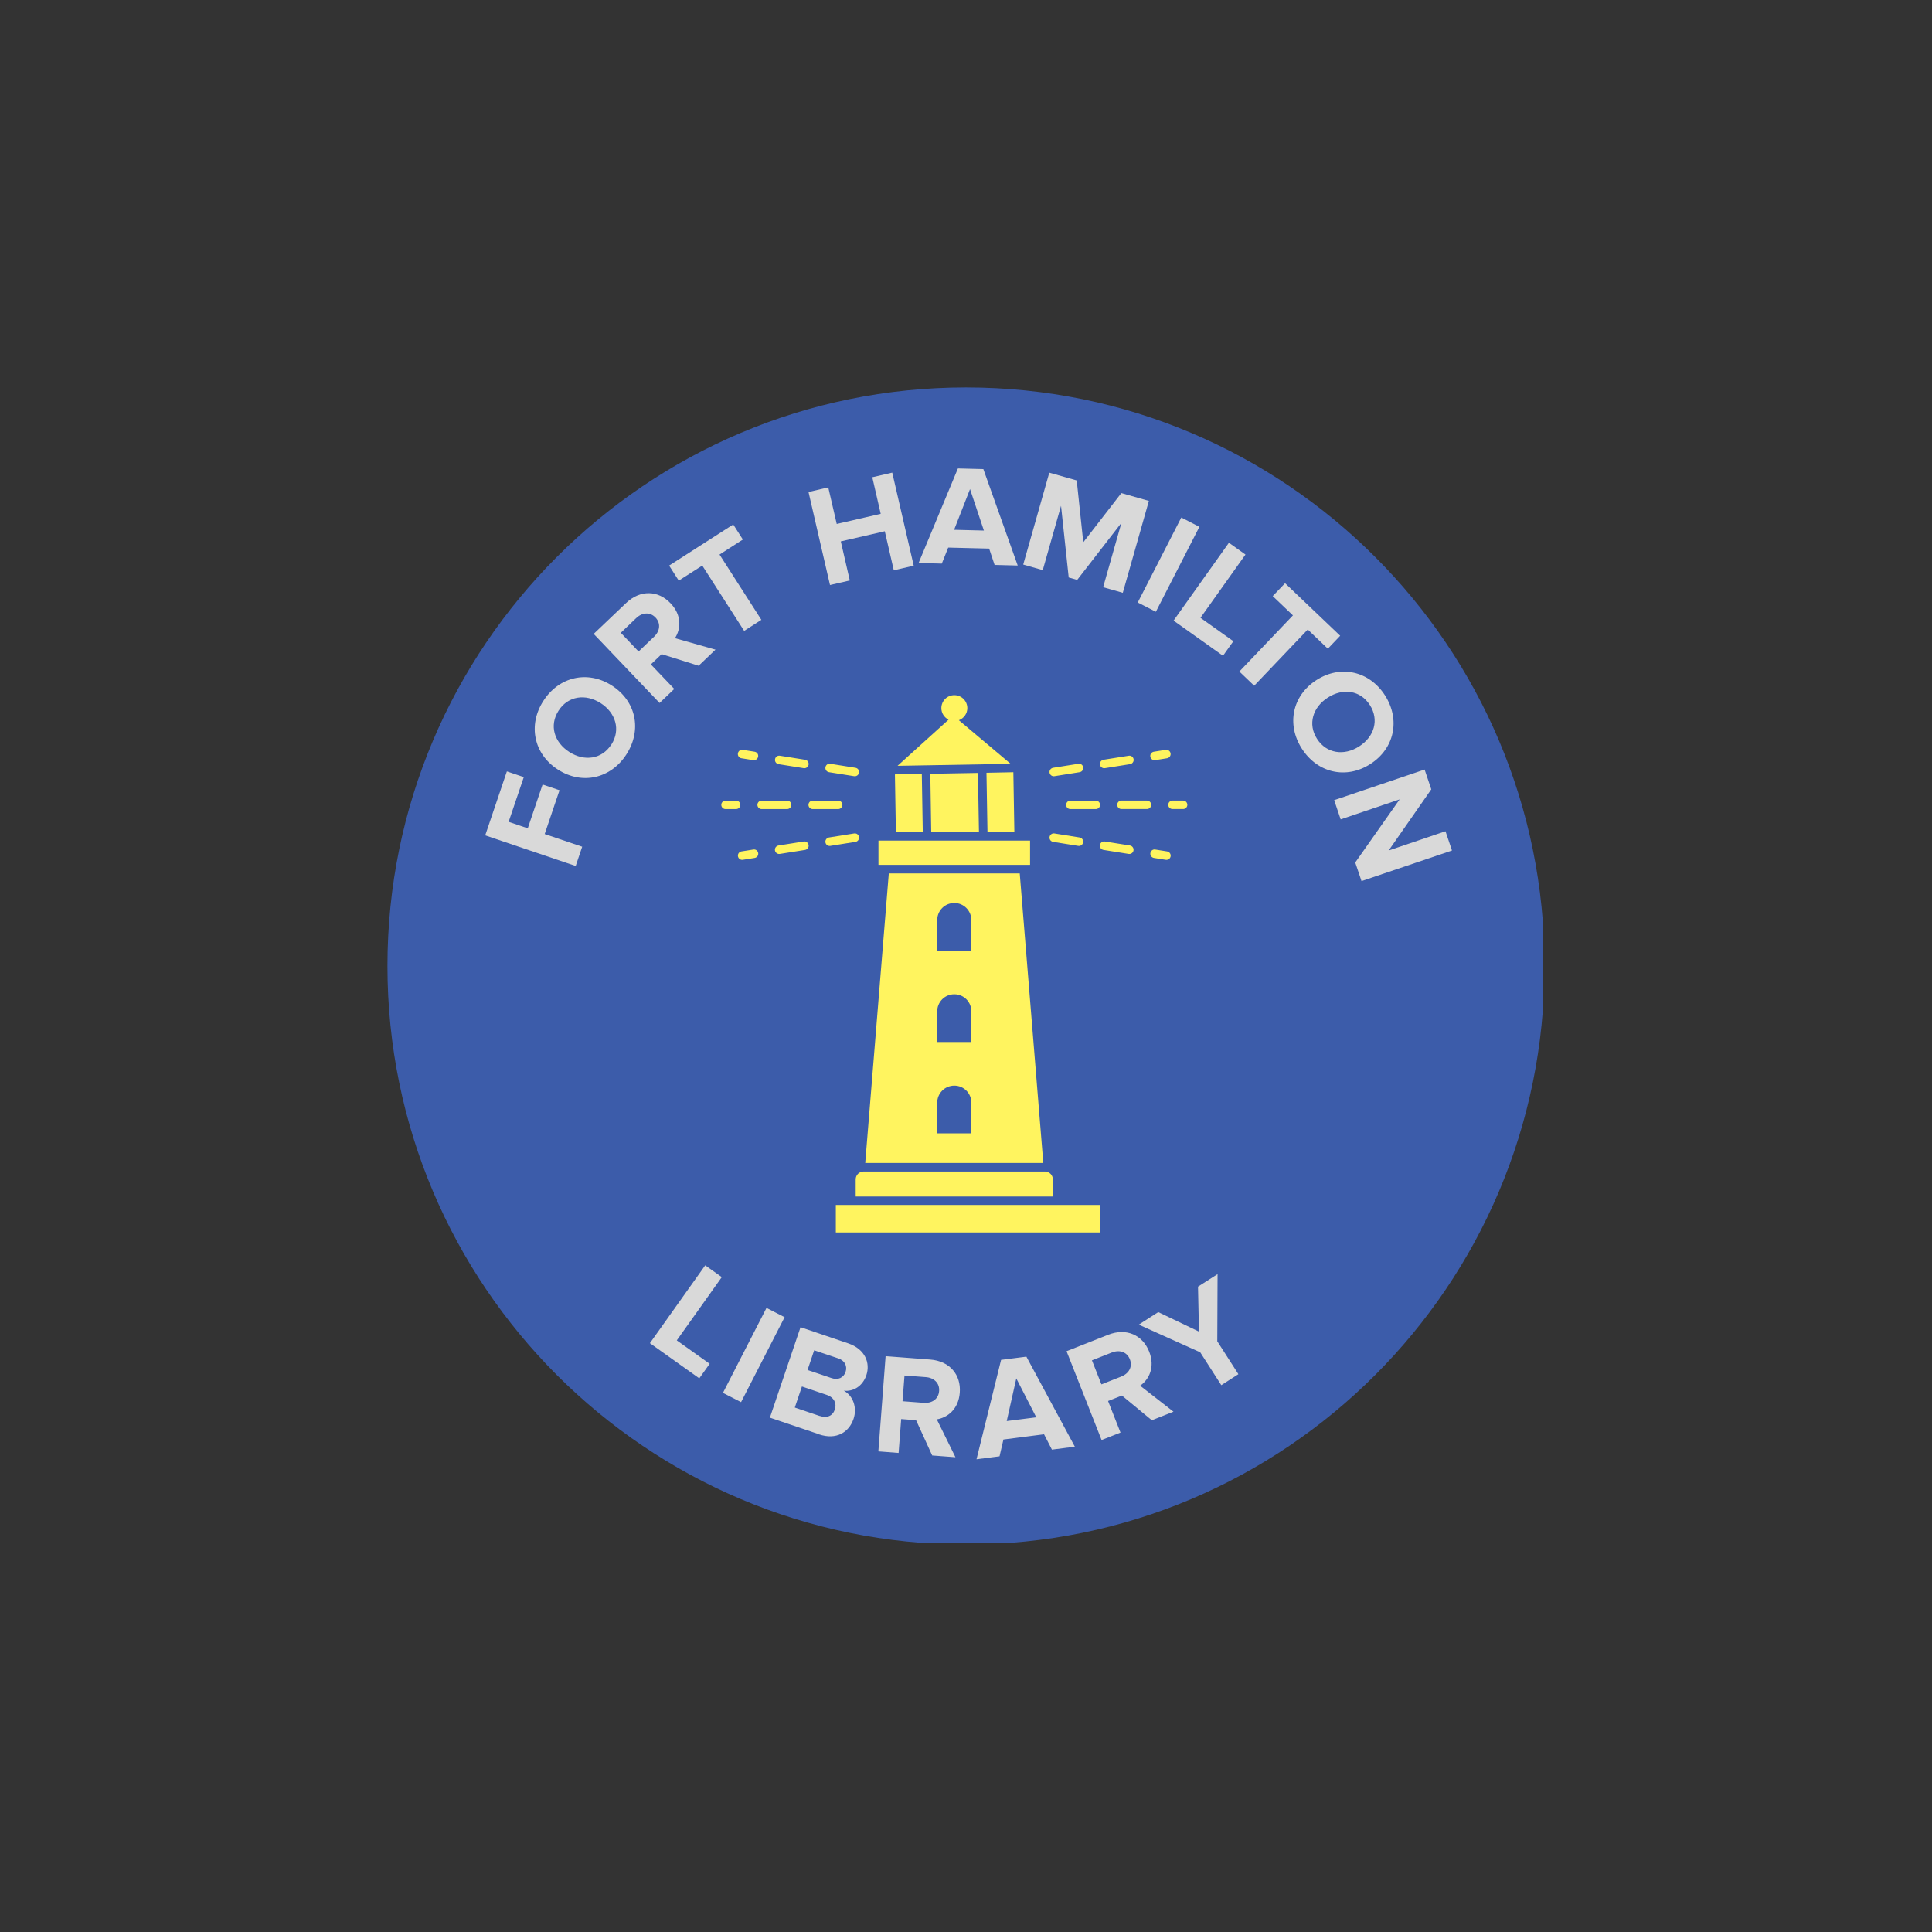 <svg xmlns="http://www.w3.org/2000/svg" xmlns:xlink="http://www.w3.org/1999/xlink" width="500" zoomAndPan="magnify" viewBox="0 0 375 375" height="500" preserveAspectRatio="xMidYMid meet" version="1.0"><rect x="0" y="0" width="375" height="375" fill="#333333" stroke="none"/><defs><clipPath id="8956a3c30b"><path d="M 75.203 75.203 L 299.453 75.203 L 299.453 299.453 L 75.203 299.453 Z M 75.203 75.203 " clip-rule="nonzero"/></clipPath></defs><g clip-path="url(#8956a3c30b)"><path fill="#3c5caa" d="M 187.5 299.793 C 249.523 299.793 299.793 249.523 299.793 187.5 C 299.793 125.477 249.523 75.203 187.5 75.203 C 125.477 75.203 75.203 125.477 75.203 187.5 C 75.203 249.523 125.477 299.793 187.5 299.793 " fill-opacity="1" fill-rule="nonzero"/></g><path fill="#fff45f" d="M 166.09 228.914 L 166.09 232.242 L 204.355 232.242 L 204.355 228.914 C 204.355 228.07 203.668 227.387 202.824 227.387 L 167.621 227.387 C 166.777 227.387 166.09 228.07 166.09 228.914 Z M 166.09 228.914 " fill-opacity="1" fill-rule="nonzero"/><path fill="#fff45f" d="M 188.539 184.535 L 181.914 184.535 L 181.914 178.59 C 181.914 176.758 183.383 175.273 185.234 175.273 C 187.082 175.273 188.539 176.781 188.539 178.59 Z M 188.539 202.254 L 181.914 202.254 L 181.914 196.305 C 181.914 194.477 183.383 192.988 185.234 192.988 C 187.082 192.988 188.539 194.477 188.539 196.305 Z M 188.539 219.98 L 181.914 219.98 L 181.914 214.035 C 181.914 212.203 183.383 210.719 185.234 210.719 C 187.082 210.719 188.539 212.203 188.539 214.035 Z M 197.93 169.531 L 172.516 169.531 L 167.941 225.73 L 202.504 225.73 Z M 197.93 169.531 " fill-opacity="1" fill-rule="nonzero"/><path fill="#fff45f" d="M 170.508 163.16 L 199.934 163.16 L 199.934 167.867 L 170.508 167.867 Z M 170.508 163.16 " fill-opacity="1" fill-rule="nonzero"/><path fill="#fff45f" d="M 214.449 149.102 L 219.348 148.32 C 219.793 148.25 220.105 147.82 220.035 147.375 C 219.961 146.918 219.547 146.617 219.086 146.688 L 214.191 147.469 C 213.742 147.543 213.43 147.969 213.504 148.414 C 213.578 148.871 214.004 149.172 214.449 149.102 " fill-opacity="1" fill-rule="nonzero"/><path fill="#fff45f" d="M 224.223 147.543 L 226.523 147.176 C 226.969 147.105 227.281 146.688 227.207 146.23 C 227.137 145.785 226.719 145.473 226.262 145.543 L 223.965 145.91 C 223.516 145.98 223.207 146.406 223.277 146.855 C 223.352 147.312 223.777 147.613 224.223 147.543 " fill-opacity="1" fill-rule="nonzero"/><path fill="#fff45f" d="M 204.668 150.66 L 209.562 149.879 C 210.012 149.809 210.324 149.383 210.25 148.934 C 210.176 148.477 209.762 148.176 209.305 148.25 L 204.406 149.027 C 203.961 149.102 203.648 149.527 203.719 149.973 C 203.793 150.434 204.219 150.734 204.668 150.66 " fill-opacity="1" fill-rule="nonzero"/><path fill="#fff45f" d="M 229.641 155.391 L 227.582 155.391 C 227.125 155.391 226.762 155.754 226.762 156.215 C 226.762 156.672 227.125 157.035 227.582 157.035 L 229.641 157.035 C 230.098 157.035 230.461 156.672 230.461 156.215 C 230.461 155.754 230.09 155.391 229.641 155.391 " fill-opacity="1" fill-rule="nonzero"/><path fill="#fff45f" d="M 206.934 156.223 C 206.934 156.68 207.297 157.043 207.754 157.043 L 212.703 157.043 C 213.16 157.043 213.523 156.672 213.523 156.223 C 213.523 155.777 213.152 155.402 212.703 155.402 L 207.754 155.402 C 207.297 155.402 206.934 155.777 206.934 156.223 " fill-opacity="1" fill-rule="nonzero"/><path fill="#fff45f" d="M 222.621 155.391 L 217.672 155.391 C 217.215 155.391 216.852 155.754 216.852 156.215 C 216.852 156.672 217.215 157.035 217.672 157.035 L 222.621 157.035 C 223.082 157.035 223.445 156.672 223.445 156.215 C 223.445 155.754 223.07 155.391 222.621 155.391 " fill-opacity="1" fill-rule="nonzero"/><path fill="#fff45f" d="M 204.395 163.406 L 209.293 164.188 C 209.738 164.262 210.168 163.949 210.238 163.5 C 210.312 163.055 210 162.629 209.555 162.555 L 204.668 161.777 C 204.207 161.691 203.793 162.016 203.719 162.461 C 203.648 162.91 203.961 163.336 204.406 163.406 " fill-opacity="1" fill-rule="nonzero"/><path fill="#fff45f" d="M 226.531 165.258 L 224.234 164.895 C 223.777 164.812 223.359 165.133 223.289 165.582 C 223.215 166.027 223.527 166.453 223.973 166.527 L 226.273 166.891 C 226.719 166.965 227.145 166.664 227.219 166.207 C 227.293 165.758 226.98 165.332 226.531 165.258 " fill-opacity="1" fill-rule="nonzero"/><path fill="#fff45f" d="M 219.336 164.113 L 214.441 163.336 C 213.992 163.262 213.566 163.574 213.492 164.023 C 213.422 164.469 213.734 164.895 214.18 164.969 L 219.066 165.746 C 219.516 165.82 219.941 165.52 220.012 165.062 C 220.086 164.605 219.773 164.188 219.328 164.113 " fill-opacity="1" fill-rule="nonzero"/><path fill="#fff45f" d="M 160.891 149.879 L 165.789 150.66 C 166.234 150.734 166.664 150.422 166.734 149.973 C 166.809 149.527 166.508 149.102 166.051 149.027 L 161.164 148.25 C 160.703 148.164 160.289 148.477 160.215 148.934 C 160.145 149.383 160.457 149.809 160.902 149.879 " fill-opacity="1" fill-rule="nonzero"/><path fill="#fff45f" d="M 151.109 148.32 L 156.004 149.102 C 156.453 149.172 156.879 148.863 156.949 148.414 C 157.023 147.969 156.723 147.543 156.266 147.469 L 151.379 146.688 C 150.91 146.617 150.504 146.918 150.434 147.375 C 150.359 147.82 150.672 148.25 151.117 148.32 " fill-opacity="1" fill-rule="nonzero"/><path fill="#fff45f" d="M 143.914 147.176 L 146.211 147.543 C 146.656 147.613 147.082 147.301 147.156 146.855 C 147.23 146.406 146.918 145.98 146.469 145.91 L 144.172 145.543 C 143.715 145.473 143.301 145.773 143.227 146.23 C 143.152 146.68 143.465 147.105 143.914 147.176 " fill-opacity="1" fill-rule="nonzero"/><path fill="#fff45f" d="M 153.602 156.223 C 153.602 155.766 153.238 155.402 152.781 155.402 L 147.832 155.402 C 147.375 155.402 147.012 155.777 147.012 156.223 C 147.012 156.672 147.387 157.043 147.832 157.043 L 152.781 157.043 C 153.238 157.043 153.602 156.672 153.602 156.223 " fill-opacity="1" fill-rule="nonzero"/><path fill="#fff45f" d="M 143.695 156.223 C 143.695 155.766 143.332 155.402 142.871 155.402 L 140.824 155.402 C 140.367 155.402 140.004 155.777 140.004 156.223 C 140.004 156.672 140.367 157.043 140.824 157.043 L 142.871 157.043 C 143.332 157.043 143.695 156.672 143.695 156.223 " fill-opacity="1" fill-rule="nonzero"/><path fill="#fff45f" d="M 163.512 156.223 C 163.512 155.766 163.148 155.402 162.691 155.402 L 157.742 155.402 C 157.285 155.402 156.922 155.777 156.922 156.223 C 156.922 156.672 157.293 157.043 157.742 157.043 L 162.691 157.043 C 163.148 157.043 163.512 156.672 163.512 156.223 " fill-opacity="1" fill-rule="nonzero"/><path fill="#fff45f" d="M 146.223 164.895 L 143.922 165.258 C 143.477 165.332 143.164 165.746 143.238 166.207 C 143.309 166.652 143.734 166.965 144.184 166.891 L 146.48 166.527 C 146.93 166.453 147.238 166.027 147.168 165.582 C 147.094 165.125 146.68 164.812 146.223 164.895 " fill-opacity="1" fill-rule="nonzero"/><path fill="#fff45f" d="M 156.004 163.336 L 151.109 164.113 C 150.66 164.188 150.348 164.605 150.422 165.062 C 150.496 165.52 150.93 165.82 151.367 165.746 L 156.266 164.969 C 156.711 164.895 157.023 164.469 156.949 164.023 C 156.879 163.562 156.441 163.262 156.004 163.336 " fill-opacity="1" fill-rule="nonzero"/><path fill="#fff45f" d="M 166.734 162.461 C 166.664 162.004 166.246 161.703 165.789 161.777 L 160.902 162.555 C 160.457 162.629 160.145 163.055 160.215 163.5 C 160.289 163.961 160.715 164.262 161.164 164.188 L 166.051 163.406 C 166.496 163.336 166.809 162.91 166.734 162.461 " fill-opacity="1" fill-rule="nonzero"/><path fill="#fff45f" d="M 162.234 233.883 L 213.473 233.883 L 213.473 239.219 L 162.234 239.219 Z M 162.234 233.883 " fill-opacity="1" fill-rule="nonzero"/><path fill="#fff45f" d="M 180.75 161.504 L 190.016 161.504 L 189.816 150.027 L 180.574 150.191 Z M 180.75 161.504 " fill-opacity="1" fill-rule="nonzero"/><path fill="#fff45f" d="M 196.16 148.258 L 186.117 139.797 C 187.074 139.43 187.758 138.516 187.758 137.445 C 187.758 136.051 186.625 134.93 185.234 134.93 C 183.84 134.93 182.715 136.051 182.715 137.445 C 182.715 138.422 183.289 139.266 184.109 139.691 L 174.211 148.645 L 196.172 148.258 Z M 196.16 148.258 " fill-opacity="1" fill-rule="nonzero"/><path fill="#fff45f" d="M 179.109 161.504 L 178.922 150.203 L 173.703 150.309 L 173.891 161.504 Z M 179.109 161.504 " fill-opacity="1" fill-rule="nonzero"/><path fill="#fff45f" d="M 191.668 161.504 L 196.887 161.504 L 196.691 149.891 L 191.473 149.996 Z M 191.668 161.504 " fill-opacity="1" fill-rule="nonzero"/><path fill="#d9d9d9" d="M 240.371 266.73 L 236.273 260.344 L 236.328 247.309 L 232.531 249.738 L 232.719 258.465 L 224.816 254.68 L 221.031 257.113 L 232.957 262.477 L 237.055 268.863 Z M 217.641 267.188 L 213.785 268.707 L 211.945 264.047 L 215.801 262.527 C 217.277 261.945 218.734 262.383 219.305 263.84 C 219.879 265.297 219.109 266.605 217.641 267.188 M 227.77 274.008 L 221.301 268.965 C 222.988 267.801 224.254 265.41 223.059 262.363 C 221.793 259.16 218.672 257.672 215.086 259.086 L 207.016 262.27 L 213.816 279.508 L 217.488 278.062 L 215.074 271.938 L 217.766 270.879 L 223.57 275.672 L 227.781 274.008 Z M 201.133 275.102 L 195.402 275.828 L 197.262 267.551 L 201.141 275.102 Z M 208.637 280.82 L 199.219 263.328 L 194.309 263.953 L 189.539 283.242 L 194.008 282.668 L 194.766 279.406 L 202.648 278.395 L 204.176 281.371 L 208.648 280.797 Z M 179.316 272.293 L 175.18 271.98 L 175.562 266.988 L 179.703 267.301 C 181.281 267.418 182.406 268.457 182.281 270.004 C 182.164 271.555 180.898 272.406 179.316 272.293 M 185.453 282.848 L 181.832 275.496 C 183.859 275.172 186.043 273.594 186.293 270.316 C 186.555 266.875 184.391 264.184 180.543 263.891 L 171.895 263.234 L 170.488 281.711 L 174.418 282.016 L 174.918 275.441 L 177.809 275.66 L 180.938 282.504 Z M 159.094 274.84 L 154.27 273.207 L 155.652 269.121 L 160.477 270.754 C 161.953 271.254 162.422 272.469 162.047 273.57 C 161.621 274.84 160.516 275.316 159.094 274.828 M 161.434 267.5 L 156.742 265.918 L 158.031 262.094 L 162.723 263.672 C 163.992 264.098 164.5 265.18 164.125 266.293 C 163.75 267.395 162.691 267.926 161.434 267.5 M 158.969 278.406 C 162.316 279.539 164.789 278.031 165.676 275.391 C 166.422 273.176 165.539 270.859 163.773 269.934 C 165.539 270.152 167.41 269.141 168.16 266.926 C 168.949 264.59 167.961 261.875 164.625 260.742 L 155.383 257.609 L 149.434 275.164 L 158.969 278.387 Z M 143.84 272.156 L 152.293 255.668 L 148.777 253.867 L 140.324 270.359 Z M 135.73 267.539 L 137.746 264.711 L 131.363 260.168 L 140.098 247.891 L 136.883 245.602 L 126.145 260.711 L 135.738 267.539 Z M 135.73 267.539 " fill-opacity="1" fill-rule="nonzero"/><path fill="#d9d9d9" d="M 264.266 171.02 L 281.828 165.082 L 280.57 161.348 L 269.539 165.082 L 277.812 153.207 L 276.516 149.371 L 258.961 155.309 L 260.223 159.043 L 271.668 155.164 L 263.051 167.41 L 264.266 171.008 Z M 255.637 143.414 C 253.785 140.535 254.824 137.258 257.734 135.398 C 260.656 133.523 264.047 133.961 265.887 136.844 C 267.738 139.723 266.742 143.008 263.809 144.879 C 260.906 146.742 257.484 146.293 255.637 143.414 M 252.684 145.305 C 255.719 150.035 261.281 151.316 265.98 148.301 C 270.68 145.285 271.844 139.691 268.82 134.961 C 265.805 130.262 260.23 128.98 255.531 131.996 C 250.832 135.012 249.668 140.605 252.684 145.305 M 243.438 133.098 L 253.836 122.191 L 257.734 125.914 L 260.129 123.398 L 249.43 113.199 L 247.035 115.703 L 250.957 119.445 L 240.559 130.344 L 243.43 133.09 Z M 237.379 127.285 L 239.395 124.457 L 233.012 119.914 L 241.746 107.637 L 238.531 105.348 L 227.789 120.457 L 237.387 127.285 Z M 224.348 118.75 L 232.801 102.25 L 229.289 100.449 L 220.836 116.941 L 224.348 118.738 Z M 217.934 115.059 L 222.996 97.227 L 217.652 95.707 L 210.262 105.254 L 208.992 93.254 L 203.668 91.746 L 198.605 109.578 L 202.398 110.66 L 205.945 98.172 L 207.434 112.086 L 209.086 112.555 L 217.664 101.488 L 214.117 113.977 Z M 190.973 102.977 L 185.191 102.832 L 188.281 94.93 Z M 197.535 109.758 L 190.867 91.051 L 185.93 90.926 L 178.297 109.277 L 182.801 109.391 L 184.047 106.285 L 191.992 106.48 L 193.051 109.652 L 197.555 109.766 Z M 177.352 109.797 L 173.184 91.738 L 169.312 92.633 L 170.945 99.734 L 162.41 101.699 L 160.766 94.605 L 156.93 95.492 L 161.102 113.551 L 164.945 112.668 L 163.199 105.086 L 171.738 103.113 L 173.484 110.691 Z M 147.789 120.32 L 139.66 107.637 L 144.191 104.723 L 142.32 101.801 L 129.875 109.777 L 131.746 112.699 L 136.312 109.777 L 144.441 122.453 L 147.781 120.309 Z M 126.945 123.594 L 123.949 126.453 L 120.496 122.824 L 123.492 119.965 C 124.637 118.875 126.152 118.73 127.234 119.863 C 128.305 120.996 128.098 122.504 126.945 123.594 M 138.902 126.102 L 131.008 123.867 C 132.133 122.141 132.414 119.457 130.145 117.086 C 127.766 114.59 124.312 114.395 121.516 117.055 L 115.234 123.035 L 128.023 136.445 L 130.875 133.723 L 126.328 128.961 L 128.422 126.965 L 135.605 129.219 L 138.879 126.09 Z M 118.656 144.516 C 116.805 147.395 113.406 147.82 110.504 145.961 C 107.582 144.09 106.562 140.824 108.414 137.945 C 110.254 135.062 113.656 134.605 116.586 136.477 C 119.488 138.34 120.52 141.637 118.668 144.516 M 121.598 146.406 C 124.637 141.676 123.469 136.082 118.762 133.066 C 114.062 130.051 108.488 131.332 105.453 136.062 C 102.438 140.762 103.602 146.367 108.301 149.383 C 113 152.398 118.574 151.117 121.59 146.418 M 112.988 164.344 L 105.723 161.891 L 108.602 153.383 L 105.316 152.273 L 102.438 160.777 L 98.723 159.52 L 101.668 150.836 L 98.383 149.727 L 94.18 162.148 L 111.742 168.086 L 113 164.355 Z M 112.988 164.344 " fill-opacity="1" fill-rule="nonzero"/></svg>